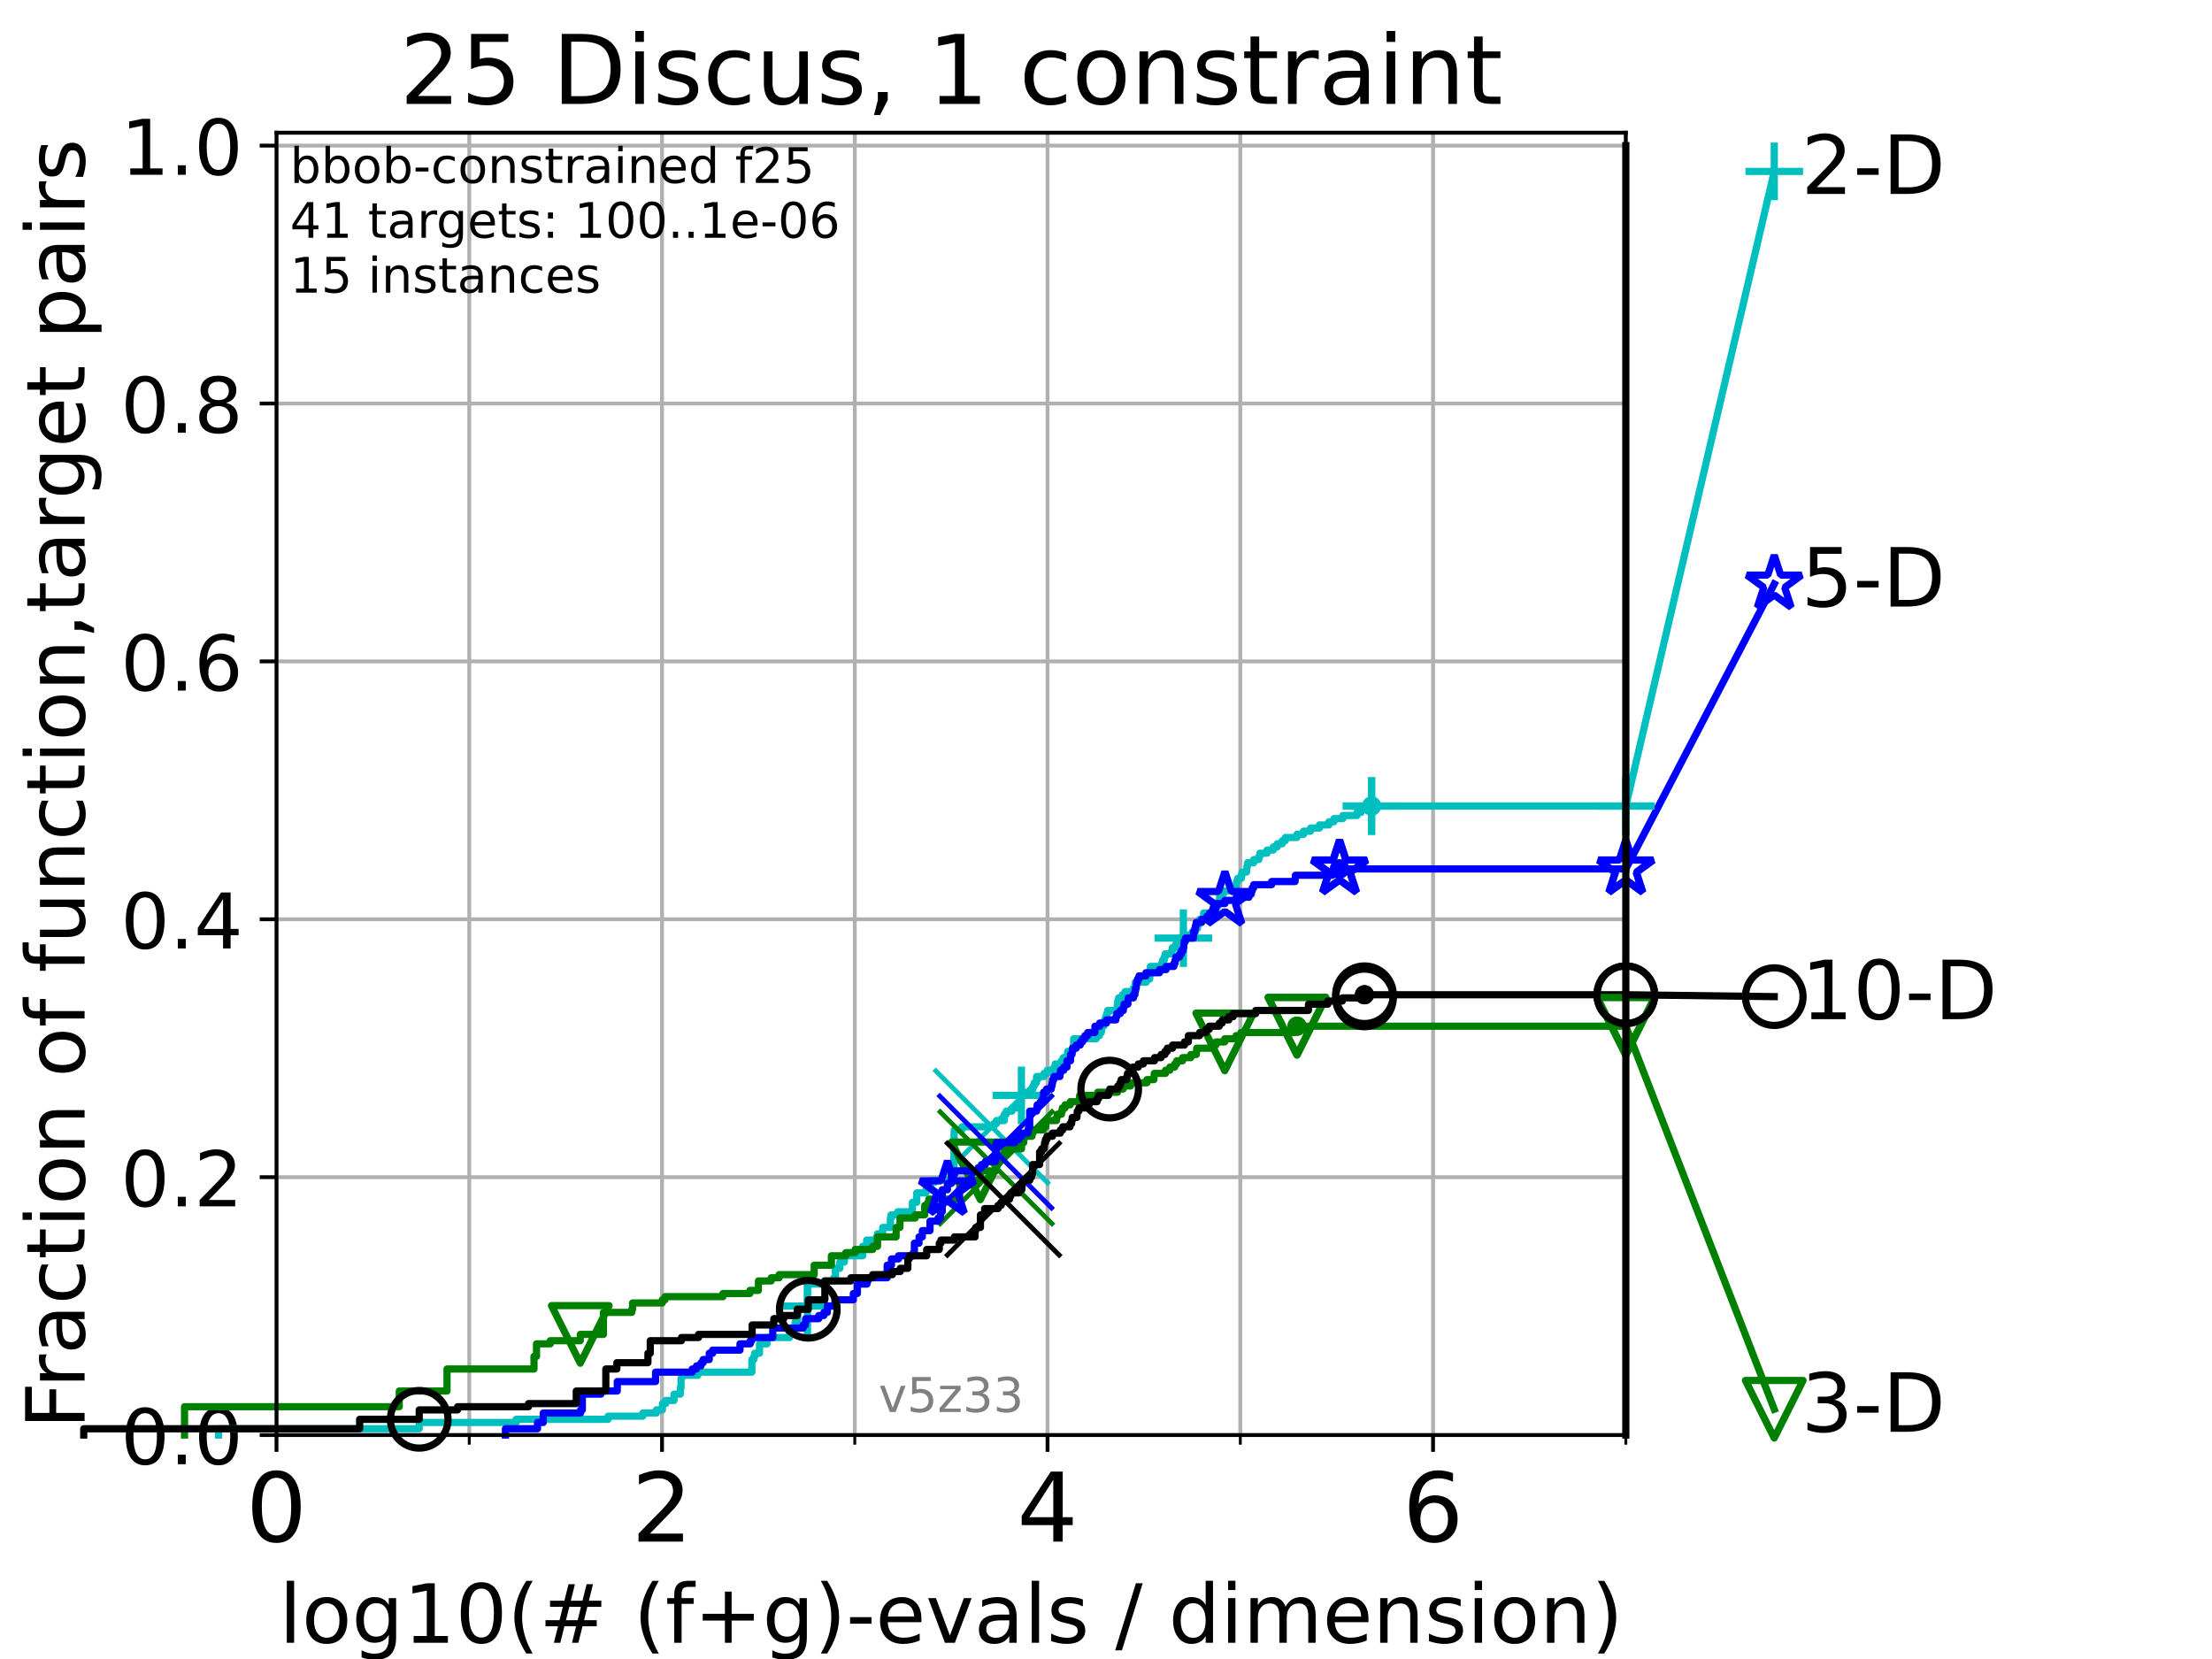 <?xml version="1.0" encoding="utf-8" standalone="no"?>
<!DOCTYPE svg PUBLIC "-//W3C//DTD SVG 1.1//EN"
  "http://www.w3.org/Graphics/SVG/1.1/DTD/svg11.dtd">
<!-- Created with matplotlib (https://matplotlib.org/) -->
<svg height="345.6pt" version="1.1" viewBox="0 0 460.8 345.6" width="460.8pt" xmlns="http://www.w3.org/2000/svg" xmlns:xlink="http://www.w3.org/1999/xlink">
 <defs>
  <style type="text/css">*{stroke-linecap:butt;stroke-linejoin:round;}</style>
 </defs>
 <g id="figure_1">
  <g id="patch_1">
   <path d="M 0 345.6 
L 460.8 345.6 
L 460.8 0 
L 0 0 
z
" style="fill:#ffffff;"/>
  </g>
  <g id="axes_1">
   <g id="patch_2">
    <path d="M 57.6 298.944 
L 338.688 298.944 
L 338.688 27.648 
L 57.6 27.648 
z
" style="fill:#ffffff;"/>
   </g>
   <g id="matplotlib.axis_1">
    <g id="xtick_1">
     <g id="line2d_1">
      <path clip-path="url(#pd8143640f3)" d="M 57.6 298.944 
L 57.6 27.648 
" style="fill:none;stroke:#b0b0b0;stroke-linecap:square;stroke-width:0.8;"/>
     </g>
     <g id="line2d_2">
      <defs>
       <path d="M 0 0 
L 0 3.5 
" id="m078b6ff24c" style="stroke:#000000;stroke-width:0.8;"/>
      </defs>
      <g>
       <use style="stroke:#000000;stroke-width:0.8;" x="57.6" xlink:href="#m078b6ff24c" y="298.944"/>
      </g>
     </g>
     <g id="text_1">
      <!-- 0 -->
      <g transform="translate(51.237 321.141)scale(0.2 -0.2)">
       <defs>
        <path d="M 31.781 66.406 
Q 24.172 66.406 20.328 58.906 
Q 16.5 51.422 16.5 36.375 
Q 16.5 21.391 20.328 13.891 
Q 24.172 6.391 31.781 6.391 
Q 39.453 6.391 43.281 13.891 
Q 47.125 21.391 47.125 36.375 
Q 47.125 51.422 43.281 58.906 
Q 39.453 66.406 31.781 66.406 
z
M 31.781 74.219 
Q 44.047 74.219 50.516 64.516 
Q 56.984 54.828 56.984 36.375 
Q 56.984 17.969 50.516 8.266 
Q 44.047 -1.422 31.781 -1.422 
Q 19.531 -1.422 13.062 8.266 
Q 6.594 17.969 6.594 36.375 
Q 6.594 54.828 13.062 64.516 
Q 19.531 74.219 31.781 74.219 
z
" id="DejaVuSans-48"/>
       </defs>
       <use xlink:href="#DejaVuSans-48"/>
      </g>
     </g>
    </g>
    <g id="xtick_2">
     <g id="line2d_3">
      <path clip-path="url(#pd8143640f3)" d="M 137.911 298.944 
L 137.911 27.648 
" style="fill:none;stroke:#b0b0b0;stroke-linecap:square;stroke-width:0.8;"/>
     </g>
     <g id="line2d_4">
      <g>
       <use style="stroke:#000000;stroke-width:0.8;" x="137.911" xlink:href="#m078b6ff24c" y="298.944"/>
      </g>
     </g>
     <g id="text_2">
      <!-- 2 -->
      <g transform="translate(131.548 321.141)scale(0.2 -0.2)">
       <defs>
        <path d="M 19.188 8.297 
L 53.609 8.297 
L 53.609 0 
L 7.328 0 
L 7.328 8.297 
Q 12.938 14.109 22.625 23.891 
Q 32.328 33.688 34.812 36.531 
Q 39.547 41.844 41.422 45.531 
Q 43.312 49.219 43.312 52.781 
Q 43.312 58.594 39.234 62.25 
Q 35.156 65.922 28.609 65.922 
Q 23.969 65.922 18.812 64.312 
Q 13.672 62.703 7.812 59.422 
L 7.812 69.391 
Q 13.766 71.781 18.938 73 
Q 24.125 74.219 28.422 74.219 
Q 39.75 74.219 46.484 68.547 
Q 53.219 62.891 53.219 53.422 
Q 53.219 48.922 51.531 44.891 
Q 49.859 40.875 45.406 35.406 
Q 44.188 33.984 37.641 27.219 
Q 31.109 20.453 19.188 8.297 
z
" id="DejaVuSans-50"/>
       </defs>
       <use xlink:href="#DejaVuSans-50"/>
      </g>
     </g>
    </g>
    <g id="xtick_3">
     <g id="line2d_5">
      <path clip-path="url(#pd8143640f3)" d="M 218.222 298.944 
L 218.222 27.648 
" style="fill:none;stroke:#b0b0b0;stroke-linecap:square;stroke-width:0.8;"/>
     </g>
     <g id="line2d_6">
      <g>
       <use style="stroke:#000000;stroke-width:0.8;" x="218.222" xlink:href="#m078b6ff24c" y="298.944"/>
      </g>
     </g>
     <g id="text_3">
      <!-- 4 -->
      <g transform="translate(211.859 321.141)scale(0.2 -0.2)">
       <defs>
        <path d="M 37.797 64.312 
L 12.891 25.391 
L 37.797 25.391 
z
M 35.203 72.906 
L 47.609 72.906 
L 47.609 25.391 
L 58.016 25.391 
L 58.016 17.188 
L 47.609 17.188 
L 47.609 0 
L 37.797 0 
L 37.797 17.188 
L 4.891 17.188 
L 4.891 26.703 
z
" id="DejaVuSans-52"/>
       </defs>
       <use xlink:href="#DejaVuSans-52"/>
      </g>
     </g>
    </g>
    <g id="xtick_4">
     <g id="line2d_7">
      <path clip-path="url(#pd8143640f3)" d="M 298.533 298.944 
L 298.533 27.648 
" style="fill:none;stroke:#b0b0b0;stroke-linecap:square;stroke-width:0.8;"/>
     </g>
     <g id="line2d_8">
      <g>
       <use style="stroke:#000000;stroke-width:0.8;" x="298.533" xlink:href="#m078b6ff24c" y="298.944"/>
      </g>
     </g>
     <g id="text_4">
      <!-- 6 -->
      <g transform="translate(292.17 321.141)scale(0.2 -0.2)">
       <defs>
        <path d="M 33.016 40.375 
Q 26.375 40.375 22.484 35.828 
Q 18.609 31.297 18.609 23.391 
Q 18.609 15.531 22.484 10.953 
Q 26.375 6.391 33.016 6.391 
Q 39.656 6.391 43.531 10.953 
Q 47.406 15.531 47.406 23.391 
Q 47.406 31.297 43.531 35.828 
Q 39.656 40.375 33.016 40.375 
z
M 52.594 71.297 
L 52.594 62.312 
Q 48.875 64.062 45.094 64.984 
Q 41.312 65.922 37.594 65.922 
Q 27.828 65.922 22.672 59.328 
Q 17.531 52.734 16.797 39.406 
Q 19.672 43.656 24.016 45.922 
Q 28.375 48.188 33.594 48.188 
Q 44.578 48.188 50.953 41.516 
Q 57.328 34.859 57.328 23.391 
Q 57.328 12.156 50.688 5.359 
Q 44.047 -1.422 33.016 -1.422 
Q 20.359 -1.422 13.672 8.266 
Q 6.984 17.969 6.984 36.375 
Q 6.984 53.656 15.188 63.938 
Q 23.391 74.219 37.203 74.219 
Q 40.922 74.219 44.703 73.484 
Q 48.484 72.75 52.594 71.297 
z
" id="DejaVuSans-54"/>
       </defs>
       <use xlink:href="#DejaVuSans-54"/>
      </g>
     </g>
    </g>
    <g id="xtick_5">
     <g id="line2d_9">
      <path clip-path="url(#pd8143640f3)" d="M 97.755 298.944 
L 97.755 27.648 
" style="fill:none;stroke:#b0b0b0;stroke-linecap:square;stroke-width:0.8;"/>
     </g>
     <g id="line2d_10">
      <defs>
       <path d="M 0 0 
L 0 2 
" id="mf1e9db7f36" style="stroke:#000000;stroke-width:0.6;"/>
      </defs>
      <g>
       <use style="stroke:#000000;stroke-width:0.6;" x="97.755" xlink:href="#mf1e9db7f36" y="298.944"/>
      </g>
     </g>
    </g>
    <g id="xtick_6">
     <g id="line2d_11">
      <path clip-path="url(#pd8143640f3)" d="M 178.066 298.944 
L 178.066 27.648 
" style="fill:none;stroke:#b0b0b0;stroke-linecap:square;stroke-width:0.8;"/>
     </g>
     <g id="line2d_12">
      <g>
       <use style="stroke:#000000;stroke-width:0.6;" x="178.066" xlink:href="#mf1e9db7f36" y="298.944"/>
      </g>
     </g>
    </g>
    <g id="xtick_7">
     <g id="line2d_13">
      <path clip-path="url(#pd8143640f3)" d="M 258.377 298.944 
L 258.377 27.648 
" style="fill:none;stroke:#b0b0b0;stroke-linecap:square;stroke-width:0.8;"/>
     </g>
     <g id="line2d_14">
      <g>
       <use style="stroke:#000000;stroke-width:0.6;" x="258.377" xlink:href="#mf1e9db7f36" y="298.944"/>
      </g>
     </g>
    </g>
    <g id="xtick_8">
     <g id="line2d_15">
      <path clip-path="url(#pd8143640f3)" d="M 338.688 298.944 
L 338.688 27.648 
" style="fill:none;stroke:#b0b0b0;stroke-linecap:square;stroke-width:0.8;"/>
     </g>
     <g id="line2d_16">
      <g>
       <use style="stroke:#000000;stroke-width:0.6;" x="338.688" xlink:href="#mf1e9db7f36" y="298.944"/>
      </g>
     </g>
    </g>
    <g id="text_5">
     <!-- log10(# (f+g)-evals / dimension) -->
     <g transform="translate(58.145 342.218)scale(0.17 -0.17)">
      <defs>
       <path d="M 9.422 75.984 
L 18.406 75.984 
L 18.406 0 
L 9.422 0 
z
" id="DejaVuSans-108"/>
       <path d="M 30.609 48.391 
Q 23.391 48.391 19.188 42.75 
Q 14.984 37.109 14.984 27.297 
Q 14.984 17.484 19.156 11.844 
Q 23.344 6.203 30.609 6.203 
Q 37.797 6.203 41.984 11.859 
Q 46.188 17.531 46.188 27.297 
Q 46.188 37.016 41.984 42.703 
Q 37.797 48.391 30.609 48.391 
z
M 30.609 56 
Q 42.328 56 49.016 48.375 
Q 55.719 40.766 55.719 27.297 
Q 55.719 13.875 49.016 6.219 
Q 42.328 -1.422 30.609 -1.422 
Q 18.844 -1.422 12.172 6.219 
Q 5.516 13.875 5.516 27.297 
Q 5.516 40.766 12.172 48.375 
Q 18.844 56 30.609 56 
z
" id="DejaVuSans-111"/>
       <path d="M 45.406 27.984 
Q 45.406 37.75 41.375 43.109 
Q 37.359 48.484 30.078 48.484 
Q 22.859 48.484 18.828 43.109 
Q 14.797 37.75 14.797 27.984 
Q 14.797 18.266 18.828 12.891 
Q 22.859 7.516 30.078 7.516 
Q 37.359 7.516 41.375 12.891 
Q 45.406 18.266 45.406 27.984 
z
M 54.391 6.781 
Q 54.391 -7.172 48.188 -13.984 
Q 42 -20.797 29.203 -20.797 
Q 24.469 -20.797 20.266 -20.094 
Q 16.062 -19.391 12.109 -17.922 
L 12.109 -9.188 
Q 16.062 -11.328 19.922 -12.344 
Q 23.781 -13.375 27.781 -13.375 
Q 36.625 -13.375 41.016 -8.766 
Q 45.406 -4.156 45.406 5.172 
L 45.406 9.625 
Q 42.625 4.781 38.281 2.391 
Q 33.938 0 27.875 0 
Q 17.828 0 11.672 7.656 
Q 5.516 15.328 5.516 27.984 
Q 5.516 40.672 11.672 48.328 
Q 17.828 56 27.875 56 
Q 33.938 56 38.281 53.609 
Q 42.625 51.219 45.406 46.391 
L 45.406 54.688 
L 54.391 54.688 
z
" id="DejaVuSans-103"/>
       <path d="M 12.406 8.297 
L 28.516 8.297 
L 28.516 63.922 
L 10.984 60.406 
L 10.984 69.391 
L 28.422 72.906 
L 38.281 72.906 
L 38.281 8.297 
L 54.391 8.297 
L 54.391 0 
L 12.406 0 
z
" id="DejaVuSans-49"/>
       <path d="M 31 75.875 
Q 24.469 64.656 21.281 53.656 
Q 18.109 42.672 18.109 31.391 
Q 18.109 20.125 21.312 9.062 
Q 24.516 -2 31 -13.188 
L 23.188 -13.188 
Q 15.875 -1.703 12.234 9.375 
Q 8.594 20.453 8.594 31.391 
Q 8.594 42.281 12.203 53.312 
Q 15.828 64.359 23.188 75.875 
z
" id="DejaVuSans-40"/>
       <path d="M 51.125 44 
L 36.922 44 
L 32.812 27.688 
L 47.125 27.688 
z
M 43.797 71.781 
L 38.719 51.516 
L 52.984 51.516 
L 58.109 71.781 
L 65.922 71.781 
L 60.891 51.516 
L 76.125 51.516 
L 76.125 44 
L 58.984 44 
L 54.984 27.688 
L 70.516 27.688 
L 70.516 20.219 
L 53.078 20.219 
L 48 0 
L 40.188 0 
L 45.219 20.219 
L 30.906 20.219 
L 25.875 0 
L 18.016 0 
L 23.094 20.219 
L 7.719 20.219 
L 7.719 27.688 
L 24.906 27.688 
L 29 44 
L 13.281 44 
L 13.281 51.516 
L 30.906 51.516 
L 35.891 71.781 
z
" id="DejaVuSans-35"/>
       <path id="DejaVuSans-32"/>
       <path d="M 37.109 75.984 
L 37.109 68.5 
L 28.516 68.5 
Q 23.688 68.5 21.797 66.547 
Q 19.922 64.594 19.922 59.516 
L 19.922 54.688 
L 34.719 54.688 
L 34.719 47.703 
L 19.922 47.703 
L 19.922 0 
L 10.891 0 
L 10.891 47.703 
L 2.297 47.703 
L 2.297 54.688 
L 10.891 54.688 
L 10.891 58.5 
Q 10.891 67.625 15.141 71.797 
Q 19.391 75.984 28.609 75.984 
z
" id="DejaVuSans-102"/>
       <path d="M 46 62.703 
L 46 35.5 
L 73.188 35.5 
L 73.188 27.203 
L 46 27.203 
L 46 0 
L 37.797 0 
L 37.797 27.203 
L 10.594 27.203 
L 10.594 35.5 
L 37.797 35.5 
L 37.797 62.703 
z
" id="DejaVuSans-43"/>
       <path d="M 8.016 75.875 
L 15.828 75.875 
Q 23.141 64.359 26.781 53.312 
Q 30.422 42.281 30.422 31.391 
Q 30.422 20.453 26.781 9.375 
Q 23.141 -1.703 15.828 -13.188 
L 8.016 -13.188 
Q 14.5 -2 17.703 9.062 
Q 20.906 20.125 20.906 31.391 
Q 20.906 42.672 17.703 53.656 
Q 14.5 64.656 8.016 75.875 
z
" id="DejaVuSans-41"/>
       <path d="M 4.891 31.391 
L 31.203 31.391 
L 31.203 23.391 
L 4.891 23.391 
z
" id="DejaVuSans-45"/>
       <path d="M 56.203 29.594 
L 56.203 25.203 
L 14.891 25.203 
Q 15.484 15.922 20.484 11.062 
Q 25.484 6.203 34.422 6.203 
Q 39.594 6.203 44.453 7.469 
Q 49.312 8.734 54.109 11.281 
L 54.109 2.781 
Q 49.266 0.734 44.188 -0.344 
Q 39.109 -1.422 33.891 -1.422 
Q 20.797 -1.422 13.156 6.188 
Q 5.516 13.812 5.516 26.812 
Q 5.516 40.234 12.766 48.109 
Q 20.016 56 32.328 56 
Q 43.359 56 49.781 48.891 
Q 56.203 41.797 56.203 29.594 
z
M 47.219 32.234 
Q 47.125 39.594 43.094 43.984 
Q 39.062 48.391 32.422 48.391 
Q 24.906 48.391 20.391 44.141 
Q 15.875 39.891 15.188 32.172 
z
" id="DejaVuSans-101"/>
       <path d="M 2.984 54.688 
L 12.5 54.688 
L 29.594 8.797 
L 46.688 54.688 
L 56.203 54.688 
L 35.688 0 
L 23.484 0 
z
" id="DejaVuSans-118"/>
       <path d="M 34.281 27.484 
Q 23.391 27.484 19.188 25 
Q 14.984 22.516 14.984 16.5 
Q 14.984 11.719 18.141 8.906 
Q 21.297 6.109 26.703 6.109 
Q 34.188 6.109 38.703 11.406 
Q 43.219 16.703 43.219 25.484 
L 43.219 27.484 
z
M 52.203 31.203 
L 52.203 0 
L 43.219 0 
L 43.219 8.297 
Q 40.141 3.328 35.547 0.953 
Q 30.953 -1.422 24.312 -1.422 
Q 15.922 -1.422 10.953 3.297 
Q 6 8.016 6 15.922 
Q 6 25.141 12.172 29.828 
Q 18.359 34.516 30.609 34.516 
L 43.219 34.516 
L 43.219 35.406 
Q 43.219 41.609 39.141 45 
Q 35.062 48.391 27.688 48.391 
Q 23 48.391 18.547 47.266 
Q 14.109 46.141 10.016 43.891 
L 10.016 52.203 
Q 14.938 54.109 19.578 55.047 
Q 24.219 56 28.609 56 
Q 40.484 56 46.344 49.844 
Q 52.203 43.703 52.203 31.203 
z
" id="DejaVuSans-97"/>
       <path d="M 44.281 53.078 
L 44.281 44.578 
Q 40.484 46.531 36.375 47.5 
Q 32.281 48.484 27.875 48.484 
Q 21.188 48.484 17.844 46.438 
Q 14.5 44.391 14.5 40.281 
Q 14.5 37.156 16.891 35.375 
Q 19.281 33.594 26.516 31.984 
L 29.594 31.297 
Q 39.156 29.25 43.188 25.516 
Q 47.219 21.781 47.219 15.094 
Q 47.219 7.469 41.188 3.016 
Q 35.156 -1.422 24.609 -1.422 
Q 20.219 -1.422 15.453 -0.562 
Q 10.688 0.297 5.422 2 
L 5.422 11.281 
Q 10.406 8.688 15.234 7.391 
Q 20.062 6.109 24.812 6.109 
Q 31.156 6.109 34.562 8.281 
Q 37.984 10.453 37.984 14.406 
Q 37.984 18.062 35.516 20.016 
Q 33.062 21.969 24.703 23.781 
L 21.578 24.516 
Q 13.234 26.266 9.516 29.906 
Q 5.812 33.547 5.812 39.891 
Q 5.812 47.609 11.281 51.797 
Q 16.75 56 26.812 56 
Q 31.781 56 36.172 55.266 
Q 40.578 54.547 44.281 53.078 
z
" id="DejaVuSans-115"/>
       <path d="M 25.391 72.906 
L 33.688 72.906 
L 8.297 -9.281 
L 0 -9.281 
z
" id="DejaVuSans-47"/>
       <path d="M 45.406 46.391 
L 45.406 75.984 
L 54.391 75.984 
L 54.391 0 
L 45.406 0 
L 45.406 8.203 
Q 42.578 3.328 38.25 0.953 
Q 33.938 -1.422 27.875 -1.422 
Q 17.969 -1.422 11.734 6.484 
Q 5.516 14.406 5.516 27.297 
Q 5.516 40.188 11.734 48.094 
Q 17.969 56 27.875 56 
Q 33.938 56 38.25 53.625 
Q 42.578 51.266 45.406 46.391 
z
M 14.797 27.297 
Q 14.797 17.391 18.875 11.75 
Q 22.953 6.109 30.078 6.109 
Q 37.203 6.109 41.297 11.75 
Q 45.406 17.391 45.406 27.297 
Q 45.406 37.203 41.297 42.844 
Q 37.203 48.484 30.078 48.484 
Q 22.953 48.484 18.875 42.844 
Q 14.797 37.203 14.797 27.297 
z
" id="DejaVuSans-100"/>
       <path d="M 9.422 54.688 
L 18.406 54.688 
L 18.406 0 
L 9.422 0 
z
M 9.422 75.984 
L 18.406 75.984 
L 18.406 64.594 
L 9.422 64.594 
z
" id="DejaVuSans-105"/>
       <path d="M 52 44.188 
Q 55.375 50.25 60.062 53.125 
Q 64.75 56 71.094 56 
Q 79.641 56 84.281 50.016 
Q 88.922 44.047 88.922 33.016 
L 88.922 0 
L 79.891 0 
L 79.891 32.719 
Q 79.891 40.578 77.094 44.375 
Q 74.312 48.188 68.609 48.188 
Q 61.625 48.188 57.562 43.547 
Q 53.516 38.922 53.516 30.906 
L 53.516 0 
L 44.484 0 
L 44.484 32.719 
Q 44.484 40.625 41.703 44.406 
Q 38.922 48.188 33.109 48.188 
Q 26.219 48.188 22.156 43.531 
Q 18.109 38.875 18.109 30.906 
L 18.109 0 
L 9.078 0 
L 9.078 54.688 
L 18.109 54.688 
L 18.109 46.188 
Q 21.188 51.219 25.484 53.609 
Q 29.781 56 35.688 56 
Q 41.656 56 45.828 52.969 
Q 50 49.953 52 44.188 
z
" id="DejaVuSans-109"/>
       <path d="M 54.891 33.016 
L 54.891 0 
L 45.906 0 
L 45.906 32.719 
Q 45.906 40.484 42.875 44.328 
Q 39.844 48.188 33.797 48.188 
Q 26.516 48.188 22.312 43.547 
Q 18.109 38.922 18.109 30.906 
L 18.109 0 
L 9.078 0 
L 9.078 54.688 
L 18.109 54.688 
L 18.109 46.188 
Q 21.344 51.125 25.703 53.562 
Q 30.078 56 35.797 56 
Q 45.219 56 50.047 50.172 
Q 54.891 44.344 54.891 33.016 
z
" id="DejaVuSans-110"/>
      </defs>
      <use xlink:href="#DejaVuSans-108"/>
      <use x="27.783" xlink:href="#DejaVuSans-111"/>
      <use x="88.965" xlink:href="#DejaVuSans-103"/>
      <use x="152.441" xlink:href="#DejaVuSans-49"/>
      <use x="216.064" xlink:href="#DejaVuSans-48"/>
      <use x="279.688" xlink:href="#DejaVuSans-40"/>
      <use x="318.701" xlink:href="#DejaVuSans-35"/>
      <use x="402.49" xlink:href="#DejaVuSans-32"/>
      <use x="434.277" xlink:href="#DejaVuSans-40"/>
      <use x="473.291" xlink:href="#DejaVuSans-102"/>
      <use x="508.496" xlink:href="#DejaVuSans-43"/>
      <use x="592.285" xlink:href="#DejaVuSans-103"/>
      <use x="655.762" xlink:href="#DejaVuSans-41"/>
      <use x="694.775" xlink:href="#DejaVuSans-45"/>
      <use x="730.859" xlink:href="#DejaVuSans-101"/>
      <use x="792.383" xlink:href="#DejaVuSans-118"/>
      <use x="851.562" xlink:href="#DejaVuSans-97"/>
      <use x="912.842" xlink:href="#DejaVuSans-108"/>
      <use x="940.625" xlink:href="#DejaVuSans-115"/>
      <use x="992.725" xlink:href="#DejaVuSans-32"/>
      <use x="1024.512" xlink:href="#DejaVuSans-47"/>
      <use x="1058.203" xlink:href="#DejaVuSans-32"/>
      <use x="1089.99" xlink:href="#DejaVuSans-100"/>
      <use x="1153.467" xlink:href="#DejaVuSans-105"/>
      <use x="1181.25" xlink:href="#DejaVuSans-109"/>
      <use x="1278.662" xlink:href="#DejaVuSans-101"/>
      <use x="1340.186" xlink:href="#DejaVuSans-110"/>
      <use x="1403.564" xlink:href="#DejaVuSans-115"/>
      <use x="1455.664" xlink:href="#DejaVuSans-105"/>
      <use x="1483.447" xlink:href="#DejaVuSans-111"/>
      <use x="1544.629" xlink:href="#DejaVuSans-110"/>
      <use x="1608.008" xlink:href="#DejaVuSans-41"/>
     </g>
    </g>
   </g>
   <g id="matplotlib.axis_2">
    <g id="ytick_1">
     <g id="line2d_17">
      <path clip-path="url(#pd8143640f3)" d="M 57.6 298.944 
L 338.688 298.944 
" style="fill:none;stroke:#b0b0b0;stroke-linecap:square;stroke-width:0.8;"/>
     </g>
     <g id="line2d_18">
      <defs>
       <path d="M 0 0 
L -3.5 0 
" id="m5032b74cae" style="stroke:#000000;stroke-width:0.8;"/>
      </defs>
      <g>
       <use style="stroke:#000000;stroke-width:0.8;" x="57.6" xlink:href="#m5032b74cae" y="298.944"/>
      </g>
     </g>
     <g id="text_6">
      <!-- 0.0 -->
      <g transform="translate(25.155 305.023)scale(0.16 -0.16)">
       <defs>
        <path d="M 10.688 12.406 
L 21 12.406 
L 21 0 
L 10.688 0 
z
" id="DejaVuSans-46"/>
       </defs>
       <use xlink:href="#DejaVuSans-48"/>
       <use x="63.623" xlink:href="#DejaVuSans-46"/>
       <use x="95.41" xlink:href="#DejaVuSans-48"/>
      </g>
     </g>
    </g>
    <g id="ytick_2">
     <g id="line2d_19">
      <path clip-path="url(#pd8143640f3)" d="M 57.6 245.222 
L 338.688 245.222 
" style="fill:none;stroke:#b0b0b0;stroke-linecap:square;stroke-width:0.8;"/>
     </g>
     <g id="line2d_20">
      <g>
       <use style="stroke:#000000;stroke-width:0.8;" x="57.6" xlink:href="#m5032b74cae" y="245.222"/>
      </g>
     </g>
     <g id="text_7">
      <!-- 0.2 -->
      <g transform="translate(25.155 251.301)scale(0.16 -0.16)">
       <use xlink:href="#DejaVuSans-48"/>
       <use x="63.623" xlink:href="#DejaVuSans-46"/>
       <use x="95.41" xlink:href="#DejaVuSans-50"/>
      </g>
     </g>
    </g>
    <g id="ytick_3">
     <g id="line2d_21">
      <path clip-path="url(#pd8143640f3)" d="M 57.6 191.5 
L 338.688 191.5 
" style="fill:none;stroke:#b0b0b0;stroke-linecap:square;stroke-width:0.8;"/>
     </g>
     <g id="line2d_22">
      <g>
       <use style="stroke:#000000;stroke-width:0.8;" x="57.6" xlink:href="#m5032b74cae" y="191.5"/>
      </g>
     </g>
     <g id="text_8">
      <!-- 0.4 -->
      <g transform="translate(25.155 197.579)scale(0.16 -0.16)">
       <use xlink:href="#DejaVuSans-48"/>
       <use x="63.623" xlink:href="#DejaVuSans-46"/>
       <use x="95.41" xlink:href="#DejaVuSans-52"/>
      </g>
     </g>
    </g>
    <g id="ytick_4">
     <g id="line2d_23">
      <path clip-path="url(#pd8143640f3)" d="M 57.6 137.778 
L 338.688 137.778 
" style="fill:none;stroke:#b0b0b0;stroke-linecap:square;stroke-width:0.8;"/>
     </g>
     <g id="line2d_24">
      <g>
       <use style="stroke:#000000;stroke-width:0.8;" x="57.6" xlink:href="#m5032b74cae" y="137.778"/>
      </g>
     </g>
     <g id="text_9">
      <!-- 0.6 -->
      <g transform="translate(25.155 143.857)scale(0.16 -0.16)">
       <use xlink:href="#DejaVuSans-48"/>
       <use x="63.623" xlink:href="#DejaVuSans-46"/>
       <use x="95.41" xlink:href="#DejaVuSans-54"/>
      </g>
     </g>
    </g>
    <g id="ytick_5">
     <g id="line2d_25">
      <path clip-path="url(#pd8143640f3)" d="M 57.6 84.056 
L 338.688 84.056 
" style="fill:none;stroke:#b0b0b0;stroke-linecap:square;stroke-width:0.8;"/>
     </g>
     <g id="line2d_26">
      <g>
       <use style="stroke:#000000;stroke-width:0.8;" x="57.6" xlink:href="#m5032b74cae" y="84.056"/>
      </g>
     </g>
     <g id="text_10">
      <!-- 0.8 -->
      <g transform="translate(25.155 90.135)scale(0.16 -0.16)">
       <defs>
        <path d="M 31.781 34.625 
Q 24.75 34.625 20.719 30.859 
Q 16.703 27.094 16.703 20.516 
Q 16.703 13.922 20.719 10.156 
Q 24.75 6.391 31.781 6.391 
Q 38.812 6.391 42.859 10.172 
Q 46.922 13.969 46.922 20.516 
Q 46.922 27.094 42.891 30.859 
Q 38.875 34.625 31.781 34.625 
z
M 21.922 38.812 
Q 15.578 40.375 12.031 44.719 
Q 8.5 49.078 8.5 55.328 
Q 8.5 64.062 14.719 69.141 
Q 20.953 74.219 31.781 74.219 
Q 42.672 74.219 48.875 69.141 
Q 55.078 64.062 55.078 55.328 
Q 55.078 49.078 51.531 44.719 
Q 48 40.375 41.703 38.812 
Q 48.828 37.156 52.797 32.312 
Q 56.781 27.484 56.781 20.516 
Q 56.781 9.906 50.312 4.234 
Q 43.844 -1.422 31.781 -1.422 
Q 19.734 -1.422 13.25 4.234 
Q 6.781 9.906 6.781 20.516 
Q 6.781 27.484 10.781 32.312 
Q 14.797 37.156 21.922 38.812 
z
M 18.312 54.391 
Q 18.312 48.734 21.844 45.562 
Q 25.391 42.391 31.781 42.391 
Q 38.141 42.391 41.719 45.562 
Q 45.312 48.734 45.312 54.391 
Q 45.312 60.062 41.719 63.234 
Q 38.141 66.406 31.781 66.406 
Q 25.391 66.406 21.844 63.234 
Q 18.312 60.062 18.312 54.391 
z
" id="DejaVuSans-56"/>
       </defs>
       <use xlink:href="#DejaVuSans-48"/>
       <use x="63.623" xlink:href="#DejaVuSans-46"/>
       <use x="95.41" xlink:href="#DejaVuSans-56"/>
      </g>
     </g>
    </g>
    <g id="ytick_6">
     <g id="line2d_27">
      <path clip-path="url(#pd8143640f3)" d="M 57.6 30.334 
L 338.688 30.334 
" style="fill:none;stroke:#b0b0b0;stroke-linecap:square;stroke-width:0.8;"/>
     </g>
     <g id="line2d_28">
      <g>
       <use style="stroke:#000000;stroke-width:0.8;" x="57.6" xlink:href="#m5032b74cae" y="30.334"/>
      </g>
     </g>
     <g id="text_11">
      <!-- 1.0 -->
      <g transform="translate(25.155 36.413)scale(0.16 -0.16)">
       <use xlink:href="#DejaVuSans-49"/>
       <use x="63.623" xlink:href="#DejaVuSans-46"/>
       <use x="95.41" xlink:href="#DejaVuSans-48"/>
      </g>
     </g>
    </g>
    <g id="text_12">
     <!-- Fraction of function,target pairs -->
     <g transform="translate(17.62 297.681)rotate(-90)scale(0.17 -0.17)">
      <defs>
       <path d="M 9.812 72.906 
L 51.703 72.906 
L 51.703 64.594 
L 19.672 64.594 
L 19.672 43.109 
L 48.578 43.109 
L 48.578 34.812 
L 19.672 34.812 
L 19.672 0 
L 9.812 0 
z
" id="DejaVuSans-70"/>
       <path d="M 41.109 46.297 
Q 39.594 47.172 37.812 47.578 
Q 36.031 48 33.891 48 
Q 26.266 48 22.188 43.047 
Q 18.109 38.094 18.109 28.812 
L 18.109 0 
L 9.078 0 
L 9.078 54.688 
L 18.109 54.688 
L 18.109 46.188 
Q 20.953 51.172 25.484 53.578 
Q 30.031 56 36.531 56 
Q 37.453 56 38.578 55.875 
Q 39.703 55.766 41.062 55.516 
z
" id="DejaVuSans-114"/>
       <path d="M 48.781 52.594 
L 48.781 44.188 
Q 44.969 46.297 41.141 47.344 
Q 37.312 48.391 33.406 48.391 
Q 24.656 48.391 19.812 42.844 
Q 14.984 37.312 14.984 27.297 
Q 14.984 17.281 19.812 11.734 
Q 24.656 6.203 33.406 6.203 
Q 37.312 6.203 41.141 7.25 
Q 44.969 8.297 48.781 10.406 
L 48.781 2.094 
Q 45.016 0.344 40.984 -0.531 
Q 36.969 -1.422 32.422 -1.422 
Q 20.062 -1.422 12.781 6.344 
Q 5.516 14.109 5.516 27.297 
Q 5.516 40.672 12.859 48.328 
Q 20.219 56 33.016 56 
Q 37.156 56 41.109 55.141 
Q 45.062 54.297 48.781 52.594 
z
" id="DejaVuSans-99"/>
       <path d="M 18.312 70.219 
L 18.312 54.688 
L 36.812 54.688 
L 36.812 47.703 
L 18.312 47.703 
L 18.312 18.016 
Q 18.312 11.328 20.141 9.422 
Q 21.969 7.516 27.594 7.516 
L 36.812 7.516 
L 36.812 0 
L 27.594 0 
Q 17.188 0 13.234 3.875 
Q 9.281 7.766 9.281 18.016 
L 9.281 47.703 
L 2.688 47.703 
L 2.688 54.688 
L 9.281 54.688 
L 9.281 70.219 
z
" id="DejaVuSans-116"/>
       <path d="M 8.5 21.578 
L 8.5 54.688 
L 17.484 54.688 
L 17.484 21.922 
Q 17.484 14.156 20.5 10.266 
Q 23.531 6.391 29.594 6.391 
Q 36.859 6.391 41.078 11.031 
Q 45.312 15.672 45.312 23.688 
L 45.312 54.688 
L 54.297 54.688 
L 54.297 0 
L 45.312 0 
L 45.312 8.406 
Q 42.047 3.422 37.719 1 
Q 33.406 -1.422 27.688 -1.422 
Q 18.266 -1.422 13.375 4.438 
Q 8.5 10.297 8.5 21.578 
z
M 31.109 56 
z
" id="DejaVuSans-117"/>
       <path d="M 11.719 12.406 
L 22.016 12.406 
L 22.016 4 
L 14.016 -11.625 
L 7.719 -11.625 
L 11.719 4 
z
" id="DejaVuSans-44"/>
       <path d="M 18.109 8.203 
L 18.109 -20.797 
L 9.078 -20.797 
L 9.078 54.688 
L 18.109 54.688 
L 18.109 46.391 
Q 20.953 51.266 25.266 53.625 
Q 29.594 56 35.594 56 
Q 45.562 56 51.781 48.094 
Q 58.016 40.188 58.016 27.297 
Q 58.016 14.406 51.781 6.484 
Q 45.562 -1.422 35.594 -1.422 
Q 29.594 -1.422 25.266 0.953 
Q 20.953 3.328 18.109 8.203 
z
M 48.688 27.297 
Q 48.688 37.203 44.609 42.844 
Q 40.531 48.484 33.406 48.484 
Q 26.266 48.484 22.188 42.844 
Q 18.109 37.203 18.109 27.297 
Q 18.109 17.391 22.188 11.75 
Q 26.266 6.109 33.406 6.109 
Q 40.531 6.109 44.609 11.75 
Q 48.688 17.391 48.688 27.297 
z
" id="DejaVuSans-112"/>
      </defs>
      <use xlink:href="#DejaVuSans-70"/>
      <use x="50.27" xlink:href="#DejaVuSans-114"/>
      <use x="91.383" xlink:href="#DejaVuSans-97"/>
      <use x="152.662" xlink:href="#DejaVuSans-99"/>
      <use x="207.643" xlink:href="#DejaVuSans-116"/>
      <use x="246.852" xlink:href="#DejaVuSans-105"/>
      <use x="274.635" xlink:href="#DejaVuSans-111"/>
      <use x="335.816" xlink:href="#DejaVuSans-110"/>
      <use x="399.195" xlink:href="#DejaVuSans-32"/>
      <use x="430.982" xlink:href="#DejaVuSans-111"/>
      <use x="492.164" xlink:href="#DejaVuSans-102"/>
      <use x="527.369" xlink:href="#DejaVuSans-32"/>
      <use x="559.156" xlink:href="#DejaVuSans-102"/>
      <use x="594.361" xlink:href="#DejaVuSans-117"/>
      <use x="657.74" xlink:href="#DejaVuSans-110"/>
      <use x="721.119" xlink:href="#DejaVuSans-99"/>
      <use x="776.1" xlink:href="#DejaVuSans-116"/>
      <use x="815.309" xlink:href="#DejaVuSans-105"/>
      <use x="843.092" xlink:href="#DejaVuSans-111"/>
      <use x="904.273" xlink:href="#DejaVuSans-110"/>
      <use x="967.652" xlink:href="#DejaVuSans-44"/>
      <use x="999.439" xlink:href="#DejaVuSans-116"/>
      <use x="1038.648" xlink:href="#DejaVuSans-97"/>
      <use x="1099.928" xlink:href="#DejaVuSans-114"/>
      <use x="1139.291" xlink:href="#DejaVuSans-103"/>
      <use x="1202.768" xlink:href="#DejaVuSans-101"/>
      <use x="1264.291" xlink:href="#DejaVuSans-116"/>
      <use x="1303.5" xlink:href="#DejaVuSans-32"/>
      <use x="1335.287" xlink:href="#DejaVuSans-112"/>
      <use x="1398.764" xlink:href="#DejaVuSans-97"/>
      <use x="1460.043" xlink:href="#DejaVuSans-105"/>
      <use x="1487.826" xlink:href="#DejaVuSans-114"/>
      <use x="1528.939" xlink:href="#DejaVuSans-115"/>
     </g>
    </g>
   </g>
   <g id="line2d_29">
    <defs>
     <path d="M 0 1.5 
C 0.398 1.5 0.779 1.342 1.061 1.061 
C 1.342 0.779 1.5 0.398 1.5 0 
C 1.5 -0.398 1.342 -0.779 1.061 -1.061 
C 0.779 -1.342 0.398 -1.5 0 -1.5 
C -0.398 -1.5 -0.779 -1.342 -1.061 -1.061 
C -1.342 -0.779 -1.5 -0.398 -1.5 0 
C -1.5 0.398 -1.342 0.779 -1.061 1.061 
C -0.779 1.342 -0.398 1.5 0 1.5 
z
" id="macd745ab13" style="stroke:#00bfbf;"/>
    </defs>
    <g>
     <use style="fill:#00bfbf;stroke:#00bfbf;" x="285.729" xlink:href="#macd745ab13" y="167.915"/>
     <use style="fill:#00bfbf;stroke:#00bfbf;" x="285.729" xlink:href="#macd745ab13" y="167.915"/>
    </g>
   </g>
   <g id="line2d_30">
    <path d="M 45.512 298.944 
L 45.512 297.634 
L 87.33 297.634 
L 87.33 296.323 
L 107.515 296.323 
L 107.515 295.668 
L 126.674 295.668 
L 126.674 295.013 
L 133.91 295.013 
L 133.91 294.358 
L 136.739 294.358 
L 136.739 293.703 
L 137.998 293.703 
L 137.998 292.393 
L 138.678 292.393 
L 138.678 291.737 
L 140.424 291.737 
L 140.424 290.427 
L 141.732 290.427 
L 141.732 289.117 
L 141.872 289.117 
L 141.872 287.151 
L 142.01 287.151 
L 142.01 286.496 
L 145.384 286.496 
L 145.384 285.841 
L 156.628 285.841 
L 156.628 283.22 
L 157.041 283.22 
L 157.041 282.565 
L 157.215 282.565 
L 157.215 281.91 
L 158.223 281.91 
L 158.223 279.945 
L 159.783 279.945 
L 159.783 278.634 
L 164.467 278.634 
L 164.467 277.324 
L 164.581 277.324 
L 164.581 276.669 
L 165.644 276.669 
L 165.644 275.359 
L 166.169 275.359 
L 166.238 272.738 
L 167.044 272.738 
L 167.044 272.083 
L 168.217 272.083 
L 168.217 267.497 
L 171.683 267.497 
L 171.683 266.842 
L 173.7 266.842 
L 173.7 266.187 
L 174.033 266.187 
L 174.033 264.221 
L 174.953 264.221 
L 174.953 262.911 
L 175.906 262.911 
L 175.906 261.601 
L 179.705 261.601 
L 179.705 259.635 
L 180.542 259.635 
L 180.542 258.325 
L 182.595 258.325 
L 182.595 257.67 
L 182.795 257.67 
L 182.795 257.015 
L 183.878 257.015 
L 183.878 255.704 
L 185.488 255.704 
L 185.488 253.739 
L 185.625 253.739 
L 185.625 253.084 
L 187.004 253.084 
L 187.004 252.429 
L 190.071 252.429 
L 190.071 250.463 
L 190.976 250.463 
L 190.976 248.498 
L 192.874 248.498 
L 192.874 247.843 
L 193.74 247.843 
L 193.74 246.532 
L 194.119 246.532 
L 194.119 245.877 
L 198.672 245.877 
L 198.763 236.05 
L 198.8 236.05 
L 198.8 235.395 
L 200.383 235.395 
L 200.383 234.74 
L 207.013 234.74 
L 207.013 234.085 
L 207.577 234.085 
L 207.577 233.429 
L 209.224 233.429 
L 209.224 232.119 
L 209.626 232.119 
L 209.626 231.464 
L 210.823 231.464 
L 210.823 230.809 
L 212.003 230.809 
L 212.003 230.154 
L 212.304 230.154 
L 212.304 229.499 
L 212.562 229.499 
L 212.562 228.843 
L 212.681 228.843 
L 212.781 227.533 
L 214.948 227.533 
L 214.948 226.878 
L 215.174 226.878 
L 215.174 226.223 
L 215.454 226.223 
L 215.454 225.568 
L 215.903 225.568 
L 215.937 224.257 
L 217.491 224.257 
L 217.491 223.602 
L 218.168 223.602 
L 218.168 222.947 
L 219.587 222.947 
L 219.587 222.292 
L 219.818 222.292 
L 219.818 221.637 
L 221.09 221.637 
L 221.09 220.982 
L 221.493 220.982 
L 221.493 220.326 
L 222.361 220.326 
L 222.423 219.016 
L 223.51 219.016 
L 223.605 217.706 
L 223.651 217.706 
L 223.669 216.396 
L 228.354 216.396 
L 228.354 215.74 
L 229.048 215.74 
L 229.048 215.085 
L 229.437 215.085 
L 229.496 213.775 
L 229.946 213.775 
L 229.946 213.12 
L 230.088 213.12 
L 230.088 212.465 
L 230.315 212.465 
L 230.315 211.81 
L 230.529 211.81 
L 230.529 211.154 
L 230.733 211.154 
L 230.733 210.499 
L 232.7 210.499 
L 232.753 209.189 
L 232.833 209.189 
L 232.833 208.534 
L 233.026 208.534 
L 233.026 207.879 
L 233.825 207.879 
L 233.825 207.224 
L 234.371 207.224 
L 234.371 206.568 
L 236.066 206.568 
L 236.066 205.913 
L 236.409 205.913 
L 236.489 204.603 
L 238.783 204.603 
L 238.783 203.948 
L 239.498 203.948 
L 239.598 201.982 
L 239.634 201.982 
L 239.634 201.327 
L 241.991 201.327 
L 241.991 200.672 
L 242.181 200.672 
L 242.181 200.017 
L 242.538 200.017 
L 242.538 199.362 
L 242.728 199.362 
L 242.728 198.707 
L 244.091 198.707 
L 244.091 198.052 
L 244.215 198.052 
L 244.215 197.396 
L 244.946 197.396 
L 244.946 196.741 
L 245.107 196.741 
L 245.107 196.086 
L 245.331 196.086 
L 245.331 195.431 
L 246.514 195.431 
L 246.514 194.776 
L 248.363 194.776 
L 248.363 194.121 
L 249.012 194.121 
L 249.012 193.465 
L 249.448 193.465 
L 249.448 192.81 
L 249.612 192.81 
L 249.612 192.155 
L 249.934 192.155 
L 249.934 191.5 
L 250.728 191.5 
L 250.729 190.19 
L 253.154 190.19 
L 253.154 189.535 
L 253.314 189.535 
L 253.314 188.879 
L 253.668 188.879 
L 253.668 188.224 
L 253.924 188.224 
L 253.924 187.569 
L 254.046 187.569 
L 254.046 186.914 
L 254.281 186.914 
L 254.281 186.259 
L 254.86 186.259 
L 254.86 185.604 
L 256.769 185.604 
L 256.769 184.949 
L 257.514 184.949 
L 257.572 183.638 
L 257.824 183.638 
L 257.824 182.983 
L 258.595 182.983 
L 258.595 182.328 
L 258.736 182.328 
L 258.736 181.673 
L 259.672 181.673 
L 259.782 180.363 
L 259.914 180.363 
L 259.914 179.707 
L 261.188 179.707 
L 261.188 179.052 
L 262.256 179.052 
L 262.256 178.397 
L 262.463 178.397 
L 262.463 177.742 
L 263.946 177.742 
L 263.946 177.087 
L 265.237 177.087 
L 265.237 176.432 
L 266.064 176.432 
L 266.064 175.777 
L 267.127 175.777 
L 267.127 175.121 
L 267.775 175.121 
L 267.775 174.466 
L 270.168 174.466 
L 270.168 173.811 
L 271.532 173.811 
L 271.532 173.156 
L 273.01 173.156 
L 273.01 172.501 
L 274.865 172.501 
L 274.865 171.846 
L 276.842 171.846 
L 276.842 171.191 
L 277.883 171.191 
L 277.883 170.535 
L 279.748 170.535 
L 279.748 169.88 
L 282.693 169.88 
L 282.693 169.225 
L 283.569 169.225 
L 283.569 168.57 
L 285.729 168.57 
L 285.729 167.915 
L 338.688 167.915 
L 338.688 167.915 
" style="fill:none;stroke:#00bfbf;stroke-linecap:square;stroke-width:1.5;"/>
   </g>
   <g id="line2d_31">
    <defs>
     <path d="M -6 0 
L 6 0 
M 0 6 
L 0 -6 
" id="m28b01a2cca" style="stroke:#00bfbf;stroke-width:1.5;"/>
    </defs>
    <g>
     <use style="fill-opacity:0;stroke:#00bfbf;stroke-width:1.5;" x="168.217" xlink:href="#m28b01a2cca" y="272.083"/>
     <use style="fill-opacity:0;stroke:#00bfbf;stroke-width:1.5;" x="212.781" xlink:href="#m28b01a2cca" y="228.188"/>
     <use style="fill-opacity:0;stroke:#00bfbf;stroke-width:1.5;" x="246.514" xlink:href="#m28b01a2cca" y="195.431"/>
     <use style="fill-opacity:0;stroke:#00bfbf;stroke-width:1.5;" x="285.729" xlink:href="#m28b01a2cca" y="167.915"/>
     <use style="fill-opacity:0;stroke:#00bfbf;stroke-width:1.5;" x="285.729" xlink:href="#m28b01a2cca" y="167.915"/>
     <use style="fill-opacity:0;stroke:#00bfbf;stroke-width:1.5;" x="338.688" xlink:href="#m28b01a2cca" y="167.915"/>
    </g>
   </g>
   <g id="line2d_32">
    <path style="fill:none;stroke:#00bfbf;stroke-linecap:square;stroke-width:1.5;"/>
    <g/>
   </g>
   <g id="line2d_33">
    <path clip-path="url(#pd8143640f3)" d="M 206.588 234.74 
" style="fill:none;stroke:#00bfbf;stroke-linecap:square;stroke-width:1.5;"/>
    <defs>
     <path d="M -12 12 
L 12 -12 
M -12 -12 
L 12 12 
" id="m19f5bf3482" style="stroke:#00bfbf;"/>
    </defs>
    <g clip-path="url(#pd8143640f3)">
     <use style="fill:#00bfbf;stroke:#00bfbf;" x="206.588" xlink:href="#m19f5bf3482" y="234.74"/>
    </g>
   </g>
   <g id="line2d_34">
    <defs>
     <path d="M 0 1.5 
C 0.398 1.5 0.779 1.342 1.061 1.061 
C 1.342 0.779 1.5 0.398 1.5 0 
C 1.5 -0.398 1.342 -0.779 1.061 -1.061 
C 0.779 -1.342 0.398 -1.5 0 -1.5 
C -0.398 -1.5 -0.779 -1.342 -1.061 -1.061 
C -1.342 -0.779 -1.5 -0.398 -1.5 0 
C -1.5 0.398 -1.342 0.779 -1.061 1.061 
C -0.779 1.342 -0.398 1.5 0 1.5 
z
" id="m8626ec05e1" style="stroke:#008000;"/>
    </defs>
    <g>
     <use style="fill:#008000;stroke:#008000;" x="270.191" xlink:href="#m8626ec05e1" y="213.775"/>
     <use style="fill:#008000;stroke:#008000;" x="270.191" xlink:href="#m8626ec05e1" y="213.775"/>
    </g>
   </g>
   <g id="line2d_35">
    <path d="M 38.441 298.944 
L 38.441 293.048 
L 83.172 293.048 
L 83.172 289.772 
L 93.122 289.772 
L 93.122 285.186 
L 111.239 285.186 
L 111.239 282.565 
L 111.768 282.565 
L 111.768 279.945 
L 114.641 279.945 
L 114.641 279.29 
L 120.883 279.29 
L 120.883 277.979 
L 125.706 277.979 
L 125.706 273.393 
L 131.607 273.393 
L 131.607 272.738 
L 131.774 272.738 
L 131.774 271.428 
L 137.969 271.428 
L 137.969 270.773 
L 138.539 270.773 
L 138.539 270.118 
L 150.599 270.118 
L 150.599 269.462 
L 156.216 269.462 
L 156.216 268.807 
L 157.994 268.807 
L 157.994 266.842 
L 160.649 266.842 
L 160.649 266.187 
L 162.303 266.187 
L 162.303 265.532 
L 169.607 265.532 
L 169.607 263.566 
L 173.196 263.566 
L 173.196 261.601 
L 176.184 261.601 
L 176.184 260.946 
L 178.153 260.946 
L 178.153 260.29 
L 181.813 260.29 
L 181.813 259.635 
L 182.806 259.635 
L 182.806 257.67 
L 186.676 257.67 
L 186.676 255.704 
L 187.46 255.704 
L 187.514 253.739 
L 190.65 253.739 
L 190.65 253.084 
L 192.635 253.084 
L 192.635 251.118 
L 193.293 251.118 
L 193.293 250.463 
L 193.491 250.463 
L 193.491 249.808 
L 199.922 249.808 
L 199.922 246.532 
L 202.092 246.532 
L 202.092 245.877 
L 204.228 245.877 
L 204.228 243.912 
L 207.451 243.912 
L 207.559 241.291 
L 208.292 241.291 
L 208.292 240.636 
L 209.383 240.636 
L 209.383 239.981 
L 209.778 239.981 
L 209.778 239.326 
L 212.798 239.326 
L 212.798 238.015 
L 213.274 238.015 
L 213.318 236.705 
L 214.983 236.705 
L 214.983 236.05 
L 215.203 236.05 
L 215.203 235.395 
L 217.328 235.395 
L 217.328 234.74 
L 217.864 234.74 
L 217.864 233.429 
L 220.09 233.429 
L 220.09 232.774 
L 220.228 232.774 
L 220.228 232.119 
L 221.122 232.119 
L 221.122 231.464 
L 221.303 231.464 
L 221.303 230.809 
L 221.876 230.809 
L 221.876 230.154 
L 222.96 230.154 
L 222.96 229.499 
L 224.836 229.499 
L 224.909 228.188 
L 228.672 228.188 
L 228.672 227.533 
L 232.819 227.533 
L 232.819 226.878 
L 233.953 226.878 
L 233.953 226.223 
L 235.526 226.223 
L 235.526 225.568 
L 238.916 225.568 
L 238.916 224.912 
L 240.375 224.912 
L 240.463 223.602 
L 242.799 223.602 
L 242.799 222.947 
L 243.701 222.947 
L 243.701 222.292 
L 244.708 222.292 
L 244.708 221.637 
L 245.136 221.637 
L 245.136 220.982 
L 246.346 220.982 
L 246.346 220.326 
L 248.059 220.326 
L 248.059 219.671 
L 249.221 219.671 
L 249.297 218.361 
L 252.659 218.361 
L 252.659 217.706 
L 253.312 217.706 
L 253.312 217.051 
L 255.139 217.051 
L 255.139 216.396 
L 257.503 216.396 
L 257.503 215.74 
L 258.519 215.74 
L 258.519 215.085 
L 269.666 215.085 
L 269.666 214.43 
L 270.191 214.43 
L 270.191 213.775 
L 338.688 213.775 
L 338.688 213.775 
" style="fill:none;stroke:#008000;stroke-linecap:square;stroke-width:1.5;"/>
   </g>
   <g id="line2d_36">
    <defs>
     <path d="M -0 6 
L 6 -6 
L -6 -6 
z
" id="m73d55f5e15" style="stroke:#008000;stroke-linejoin:miter;stroke-width:1.5;"/>
    </defs>
    <g>
     <use style="fill-opacity:0;stroke:#008000;stroke-linejoin:miter;stroke-width:1.5;" x="120.883" xlink:href="#m73d55f5e15" y="277.979"/>
     <use style="fill-opacity:0;stroke:#008000;stroke-linejoin:miter;stroke-width:1.5;" x="204.228" xlink:href="#m73d55f5e15" y="243.912"/>
     <use style="fill-opacity:0;stroke:#008000;stroke-linejoin:miter;stroke-width:1.5;" x="255.139" xlink:href="#m73d55f5e15" y="217.051"/>
     <use style="fill-opacity:0;stroke:#008000;stroke-linejoin:miter;stroke-width:1.5;" x="270.191" xlink:href="#m73d55f5e15" y="213.775"/>
     <use style="fill-opacity:0;stroke:#008000;stroke-linejoin:miter;stroke-width:1.5;" x="270.191" xlink:href="#m73d55f5e15" y="213.775"/>
     <use style="fill-opacity:0;stroke:#008000;stroke-linejoin:miter;stroke-width:1.5;" x="338.688" xlink:href="#m73d55f5e15" y="213.775"/>
    </g>
   </g>
   <g id="line2d_37">
    <path style="fill:none;stroke:#008000;stroke-linecap:square;stroke-width:1.5;"/>
    <g/>
   </g>
   <g id="line2d_38">
    <path clip-path="url(#pd8143640f3)" d="M 207.494 243.257 
" style="fill:none;stroke:#008000;stroke-linecap:square;stroke-width:1.5;"/>
    <defs>
     <path d="M -12 12 
L 12 -12 
M -12 -12 
L 12 12 
" id="m1399dd407f" style="stroke:#008000;"/>
    </defs>
    <g clip-path="url(#pd8143640f3)">
     <use style="fill:#008000;stroke:#008000;" x="207.494" xlink:href="#m1399dd407f" y="243.257"/>
    </g>
   </g>
   <g id="line2d_39">
    <defs>
     <path d="M 0 1.5 
C 0.398 1.5 0.779 1.342 1.061 1.061 
C 1.342 0.779 1.5 0.398 1.5 0 
C 1.5 -0.398 1.342 -0.779 1.061 -1.061 
C 0.779 -1.342 0.398 -1.5 0 -1.5 
C -0.398 -1.5 -0.779 -1.342 -1.061 -1.061 
C -1.342 -0.779 -1.5 -0.398 -1.5 0 
C -1.5 0.398 -1.342 0.779 -1.061 1.061 
C -0.779 1.342 -0.398 1.5 0 1.5 
z
" id="mf76eed0d00" style="stroke:#0000ff;"/>
    </defs>
    <g>
     <use style="fill:#0000ff;stroke:#0000ff;" x="279.05" xlink:href="#mf76eed0d00" y="181.018"/>
     <use style="fill:#0000ff;stroke:#0000ff;" x="279.05" xlink:href="#mf76eed0d00" y="181.018"/>
    </g>
   </g>
   <g id="line2d_40">
    <path d="M 105.285 298.944 
L 105.285 297.634 
L 111.975 297.634 
L 111.975 296.323 
L 113.168 296.323 
L 113.168 294.358 
L 120.945 294.358 
L 120.945 293.703 
L 121.31 293.703 
L 121.31 290.427 
L 125.183 290.427 
L 125.183 289.772 
L 128.591 289.772 
L 128.591 287.807 
L 136.57 287.807 
L 136.57 285.841 
L 144.197 285.841 
L 144.197 285.186 
L 145.098 285.186 
L 145.098 284.531 
L 146.042 284.531 
L 146.042 283.876 
L 146.474 283.876 
L 146.474 283.22 
L 147.75 283.22 
L 147.75 281.91 
L 148.45 281.91 
L 148.45 281.255 
L 154.153 281.255 
L 154.153 279.945 
L 156.297 279.945 
L 156.297 279.29 
L 156.61 279.29 
L 156.61 278.634 
L 160.98 278.634 
L 160.98 276.669 
L 167.314 276.669 
L 167.314 276.014 
L 167.773 276.014 
L 167.836 274.704 
L 170.559 274.704 
L 170.559 274.048 
L 171.631 274.048 
L 171.631 273.393 
L 172.352 273.393 
L 172.352 272.083 
L 173.925 272.083 
L 173.925 270.773 
L 177.767 270.773 
L 177.767 269.462 
L 178.605 269.462 
L 178.605 267.497 
L 180.603 267.497 
L 180.603 266.842 
L 180.831 266.842 
L 180.831 266.187 
L 184.811 266.187 
L 184.811 263.566 
L 185.702 263.566 
L 185.702 262.256 
L 187.174 262.256 
L 187.174 261.601 
L 190.26 261.601 
L 190.26 260.946 
L 190.481 260.946 
L 190.481 258.98 
L 191.45 258.98 
L 191.45 257.67 
L 192.142 257.67 
L 192.142 256.36 
L 193.735 256.36 
L 193.735 254.394 
L 195.41 254.394 
L 195.41 253.739 
L 195.918 253.739 
L 195.918 252.429 
L 196.288 252.429 
L 196.288 247.843 
L 197.368 247.843 
L 197.368 246.532 
L 198.196 246.532 
L 198.196 244.567 
L 198.893 244.567 
L 198.893 243.912 
L 203.786 243.912 
L 203.786 243.257 
L 204.453 243.257 
L 204.453 242.601 
L 205.282 242.601 
L 205.282 241.946 
L 207.411 241.946 
L 207.517 238.015 
L 211.375 238.015 
L 211.375 237.36 
L 212.261 237.36 
L 212.261 236.705 
L 212.859 236.705 
L 212.859 236.05 
L 214.133 236.05 
L 214.133 235.395 
L 214.268 235.395 
L 214.268 234.74 
L 214.506 234.74 
L 214.506 231.464 
L 215.95 231.464 
L 216.061 230.154 
L 216.732 230.154 
L 216.732 229.499 
L 217.187 229.499 
L 217.187 228.843 
L 217.388 228.843 
L 217.388 227.533 
L 217.991 227.533 
L 217.991 226.878 
L 218.989 226.878 
L 218.989 226.223 
L 219.171 226.223 
L 219.171 225.568 
L 219.287 225.568 
L 219.287 224.912 
L 219.53 224.912 
L 219.53 224.257 
L 220.799 224.257 
L 220.799 223.602 
L 220.935 223.602 
L 220.935 222.947 
L 221.612 222.947 
L 221.612 222.292 
L 222.278 222.292 
L 222.278 220.982 
L 223.012 220.982 
L 223.028 219.671 
L 223.329 219.671 
L 223.405 218.361 
L 224.195 218.361 
L 224.195 217.706 
L 225.039 217.706 
L 225.039 217.051 
L 225.51 217.051 
L 225.51 216.396 
L 226.006 216.396 
L 226.006 215.74 
L 226.59 215.74 
L 226.59 215.085 
L 228.095 215.085 
L 228.095 213.775 
L 229.09 213.775 
L 229.09 213.12 
L 230.505 213.12 
L 230.505 212.465 
L 232.457 212.465 
L 232.457 211.81 
L 232.652 211.81 
L 232.652 211.154 
L 233.377 211.154 
L 233.377 210.499 
L 234.017 210.499 
L 234.017 209.844 
L 234.17 209.844 
L 234.17 209.189 
L 234.956 209.189 
L 235.028 207.879 
L 236.115 207.879 
L 236.115 207.224 
L 236.421 207.224 
L 236.421 206.568 
L 236.538 206.568 
L 236.538 205.913 
L 236.696 205.913 
L 236.796 204.603 
L 236.976 204.603 
L 236.976 203.948 
L 237.276 203.948 
L 237.276 203.293 
L 238.722 203.293 
L 238.722 202.638 
L 241.545 202.638 
L 241.545 201.982 
L 242.913 201.982 
L 242.913 201.327 
L 244.538 201.327 
L 244.538 200.672 
L 244.785 200.672 
L 244.785 200.017 
L 244.946 200.017 
L 244.946 199.362 
L 245.715 199.362 
L 245.715 198.707 
L 246.1 198.707 
L 246.1 198.052 
L 246.476 198.052 
L 246.476 197.396 
L 246.592 197.396 
L 246.693 196.086 
L 246.957 196.086 
L 246.957 195.431 
L 248.623 195.431 
L 248.633 194.121 
L 248.877 194.121 
L 248.877 193.465 
L 249.033 193.465 
L 249.033 192.81 
L 249.179 192.81 
L 249.179 192.155 
L 250.339 192.155 
L 250.339 191.5 
L 251.444 191.5 
L 251.444 190.845 
L 251.997 190.845 
L 251.997 190.19 
L 252.665 190.19 
L 252.665 189.535 
L 253.23 189.535 
L 253.23 188.879 
L 253.427 188.879 
L 253.427 188.224 
L 255.176 188.224 
L 255.176 187.569 
L 257.516 187.569 
L 257.516 186.914 
L 260.177 186.914 
L 260.177 186.259 
L 260.676 186.259 
L 260.676 185.604 
L 260.856 185.604 
L 260.856 184.949 
L 261.166 184.949 
L 261.166 184.293 
L 264.907 184.293 
L 264.907 183.638 
L 269.787 183.638 
L 269.867 182.328 
L 277.57 182.328 
L 277.57 181.673 
L 279.05 181.673 
L 279.05 181.018 
L 338.688 181.018 
L 338.688 181.018 
" style="fill:none;stroke:#0000ff;stroke-linecap:square;stroke-width:1.5;"/>
   </g>
   <g id="line2d_41">
    <defs>
     <path d="M 0 -6 
L -1.347 -1.854 
L -5.706 -1.854 
L -2.18 0.708 
L -3.527 4.854 
L -0 2.292 
L 3.527 4.854 
L 2.18 0.708 
L 5.706 -1.854 
L 1.347 -1.854 
z
" id="m3b061bb01b" style="stroke:#0000ff;stroke-linejoin:bevel;stroke-width:1.5;"/>
    </defs>
    <g>
     <use style="fill-opacity:0;stroke:#0000ff;stroke-linejoin:bevel;stroke-width:1.5;" x="197.368" xlink:href="#m3b061bb01b" y="247.843"/>
     <use style="fill-opacity:0;stroke:#0000ff;stroke-linejoin:bevel;stroke-width:1.5;" x="255.176" xlink:href="#m3b061bb01b" y="187.569"/>
     <use style="fill-opacity:0;stroke:#0000ff;stroke-linejoin:bevel;stroke-width:1.5;" x="279.05" xlink:href="#m3b061bb01b" y="181.018"/>
     <use style="fill-opacity:0;stroke:#0000ff;stroke-linejoin:bevel;stroke-width:1.5;" x="279.05" xlink:href="#m3b061bb01b" y="181.018"/>
     <use style="fill-opacity:0;stroke:#0000ff;stroke-linejoin:bevel;stroke-width:1.5;" x="338.688" xlink:href="#m3b061bb01b" y="181.018"/>
    </g>
   </g>
   <g id="line2d_42">
    <path style="fill:none;stroke:#0000ff;stroke-linecap:square;stroke-width:1.5;"/>
    <g/>
   </g>
   <g id="line2d_43">
    <path clip-path="url(#pd8143640f3)" d="M 207.411 239.981 
" style="fill:none;stroke:#0000ff;stroke-linecap:square;stroke-width:1.5;"/>
    <defs>
     <path d="M -12 12 
L 12 -12 
M -12 -12 
L 12 12 
" id="m9c15452f1b" style="stroke:#0000ff;"/>
    </defs>
    <g clip-path="url(#pd8143640f3)">
     <use style="fill:#0000ff;stroke:#0000ff;" x="207.411" xlink:href="#m9c15452f1b" y="239.981"/>
    </g>
   </g>
   <g id="line2d_44">
    <defs>
     <path d="M 0 1.5 
C 0.398 1.5 0.779 1.342 1.061 1.061 
C 1.342 0.779 1.5 0.398 1.5 0 
C 1.5 -0.398 1.342 -0.779 1.061 -1.061 
C 0.779 -1.342 0.398 -1.5 0 -1.5 
C -0.398 -1.5 -0.779 -1.342 -1.061 -1.061 
C -1.342 -0.779 -1.5 -0.398 -1.5 0 
C -1.5 0.398 -1.342 0.779 -1.061 1.061 
C -0.779 1.342 -0.398 1.5 0 1.5 
z
" id="m6f4b7c2c8c" style="stroke:#000000;"/>
    </defs>
    <g>
     <use style="stroke:#000000;" x="284.242" xlink:href="#m6f4b7c2c8c" y="207.224"/>
     <use style="stroke:#000000;" x="284.242" xlink:href="#m6f4b7c2c8c" y="207.224"/>
    </g>
   </g>
   <g id="line2d_45">
    <path d="M 17.445 298.944 
L 17.445 297.634 
L 74.922 297.634 
L 74.922 295.668 
L 87.33 295.668 
L 87.33 293.703 
L 95.327 293.703 
L 95.327 293.048 
L 110.103 293.048 
L 110.103 292.393 
L 120.045 292.393 
L 120.045 289.772 
L 126.202 289.772 
L 126.202 285.186 
L 128.501 285.186 
L 128.501 283.876 
L 134.974 283.876 
L 134.974 281.91 
L 135.462 281.91 
L 135.462 279.29 
L 141.955 279.29 
L 141.955 278.634 
L 145.52 278.634 
L 145.52 277.979 
L 156.688 277.979 
L 156.688 276.014 
L 161.197 276.014 
L 161.197 274.704 
L 163.271 274.704 
L 163.271 274.048 
L 166.086 274.048 
L 166.086 272.738 
L 168.382 272.738 
L 168.382 270.773 
L 171.834 270.773 
L 171.834 266.842 
L 177.243 266.842 
L 177.243 266.187 
L 181.782 266.187 
L 181.782 265.532 
L 185.907 265.532 
L 185.907 264.876 
L 187.543 264.876 
L 187.543 264.221 
L 189.119 264.221 
L 189.119 262.256 
L 189.423 262.256 
L 189.423 261.601 
L 193.044 261.601 
L 193.044 260.29 
L 195.67 260.29 
L 195.67 258.98 
L 196.005 258.98 
L 196.005 258.325 
L 198.805 258.325 
L 198.805 257.67 
L 203.123 257.67 
L 203.123 256.36 
L 203.257 256.36 
L 203.257 255.704 
L 204.244 255.704 
L 204.244 253.084 
L 205.11 253.084 
L 205.11 251.773 
L 207.912 251.773 
L 207.912 251.118 
L 208.542 251.118 
L 208.542 250.463 
L 209 250.463 
L 209 249.808 
L 210.315 249.808 
L 210.315 249.153 
L 210.573 249.153 
L 210.573 248.498 
L 212.261 248.498 
L 212.261 247.843 
L 212.873 247.843 
L 212.948 246.532 
L 213.069 246.532 
L 213.069 245.877 
L 214.525 245.877 
L 214.525 245.222 
L 214.875 245.222 
L 214.875 244.567 
L 215.104 244.567 
L 215.104 242.601 
L 216.567 242.601 
L 216.567 239.981 
L 216.988 239.981 
L 216.988 239.326 
L 217.509 239.326 
L 217.613 238.015 
L 217.782 238.015 
L 217.782 237.36 
L 218.101 237.36 
L 218.101 236.705 
L 219.251 236.705 
L 219.251 236.05 
L 220.888 236.05 
L 220.888 235.395 
L 221.381 235.395 
L 221.381 234.74 
L 222.901 234.74 
L 222.901 234.085 
L 223.241 234.085 
L 223.241 233.429 
L 223.366 233.429 
L 223.366 232.774 
L 224.347 232.774 
L 224.417 231.464 
L 224.751 231.464 
L 224.751 230.809 
L 226.112 230.809 
L 226.112 230.154 
L 226.898 230.154 
L 226.898 229.499 
L 228.554 229.499 
L 228.554 228.843 
L 228.872 228.843 
L 228.872 228.188 
L 230.922 228.188 
L 230.922 227.533 
L 231.17 227.533 
L 231.17 226.878 
L 232.856 226.878 
L 232.856 226.223 
L 233.308 226.223 
L 233.308 225.568 
L 233.56 225.568 
L 233.56 224.912 
L 234.724 224.912 
L 234.724 224.257 
L 234.876 224.257 
L 234.876 223.602 
L 235.379 223.602 
L 235.379 222.947 
L 235.98 222.947 
L 235.98 222.292 
L 237.126 222.292 
L 237.126 221.637 
L 238.193 221.637 
L 238.193 220.982 
L 240.506 220.982 
L 240.506 220.326 
L 241.88 220.326 
L 241.88 219.671 
L 242.686 219.671 
L 242.686 219.016 
L 243.161 219.016 
L 243.161 218.361 
L 244.26 218.361 
L 244.26 217.706 
L 246.753 217.706 
L 246.753 217.051 
L 247.556 217.051 
L 247.567 215.74 
L 249.908 215.74 
L 249.908 215.085 
L 251.217 215.085 
L 251.217 214.43 
L 251.914 214.43 
L 251.914 213.775 
L 254 213.775 
L 254 213.12 
L 254.61 213.12 
L 254.61 212.465 
L 255.981 212.465 
L 255.981 211.81 
L 256.882 211.81 
L 256.882 211.154 
L 261.585 211.154 
L 261.585 210.499 
L 272.568 210.499 
L 272.584 209.189 
L 276.616 209.189 
L 276.616 208.534 
L 279.634 208.534 
L 279.634 207.879 
L 284.242 207.879 
L 284.242 207.224 
L 338.688 207.224 
L 338.688 207.224 
" style="fill:none;stroke:#000000;stroke-linecap:square;stroke-width:1.5;"/>
   </g>
   <g id="line2d_46">
    <defs>
     <path d="M 0 6 
C 1.591 6 3.117 5.368 4.243 4.243 
C 5.368 3.117 6 1.591 6 0 
C 6 -1.591 5.368 -3.117 4.243 -4.243 
C 3.117 -5.368 1.591 -6 0 -6 
C -1.591 -6 -3.117 -5.368 -4.243 -4.243 
C -5.368 -3.117 -6 -1.591 -6 0 
C -6 1.591 -5.368 3.117 -4.243 4.243 
C -3.117 5.368 -1.591 6 0 6 
z
" id="m28207761c7" style="stroke:#000000;stroke-width:1.5;"/>
    </defs>
    <g>
     <use style="fill-opacity:0;stroke:#000000;stroke-width:1.5;" x="87.33" xlink:href="#m28207761c7" y="295.668"/>
     <use style="fill-opacity:0;stroke:#000000;stroke-width:1.5;" x="168.382" xlink:href="#m28207761c7" y="272.738"/>
     <use style="fill-opacity:0;stroke:#000000;stroke-width:1.5;" x="231.17" xlink:href="#m28207761c7" y="226.878"/>
     <use style="fill-opacity:0;stroke:#000000;stroke-width:1.5;" x="284.242" xlink:href="#m28207761c7" y="207.879"/>
     <use style="fill-opacity:0;stroke:#000000;stroke-width:1.5;" x="284.242" xlink:href="#m28207761c7" y="207.224"/>
     <use style="fill-opacity:0;stroke:#000000;stroke-width:1.5;" x="338.688" xlink:href="#m28207761c7" y="207.224"/>
    </g>
   </g>
   <g id="line2d_47">
    <path style="fill:none;stroke:#000000;stroke-linecap:square;stroke-width:1.5;"/>
    <g/>
   </g>
   <g id="line2d_48">
    <path clip-path="url(#pd8143640f3)" d="M 209 249.808 
" style="fill:none;stroke:#000000;stroke-linecap:square;stroke-width:1.5;"/>
    <defs>
     <path d="M -12 12 
L 12 -12 
M -12 -12 
L 12 12 
" id="md007bb1176" style="stroke:#000000;"/>
    </defs>
    <g clip-path="url(#pd8143640f3)">
     <use style="stroke:#000000;" x="209" xlink:href="#md007bb1176" y="249.808"/>
    </g>
   </g>
   <g id="line2d_49">
    <path d="M 338.688 213.775 
L 369.608 293.572 
" style="fill:none;stroke:#008000;stroke-linecap:square;stroke-width:1.5;"/>
    <g>
     <use style="fill-opacity:0;stroke:#008000;stroke-linejoin:miter;stroke-width:1.5;" x="338.688" xlink:href="#m73d55f5e15" y="213.775"/>
     <use style="fill-opacity:0;stroke:#008000;stroke-linejoin:miter;stroke-width:1.5;" x="369.608" xlink:href="#m73d55f5e15" y="293.572"/>
    </g>
   </g>
   <g id="line2d_50">
    <path d="M 338.688 207.224 
L 369.608 207.617 
" style="fill:none;stroke:#000000;stroke-linecap:square;stroke-width:1.5;"/>
    <g>
     <use style="fill-opacity:0;stroke:#000000;stroke-width:1.5;" x="338.688" xlink:href="#m28207761c7" y="207.224"/>
     <use style="fill-opacity:0;stroke:#000000;stroke-width:1.5;" x="369.608" xlink:href="#m28207761c7" y="207.617"/>
    </g>
   </g>
   <g id="line2d_51">
    <path d="M 338.688 181.018 
L 369.608 121.661 
" style="fill:none;stroke:#0000ff;stroke-linecap:square;stroke-width:1.5;"/>
    <g>
     <use style="fill-opacity:0;stroke:#0000ff;stroke-linejoin:bevel;stroke-width:1.5;" x="338.688" xlink:href="#m3b061bb01b" y="181.018"/>
     <use style="fill-opacity:0;stroke:#0000ff;stroke-linejoin:bevel;stroke-width:1.5;" x="369.608" xlink:href="#m3b061bb01b" y="121.661"/>
    </g>
   </g>
   <g id="line2d_52">
    <path d="M 338.688 167.915 
L 369.608 35.706 
" style="fill:none;stroke:#00bfbf;stroke-linecap:square;stroke-width:1.5;"/>
    <g>
     <use style="fill-opacity:0;stroke:#00bfbf;stroke-width:1.5;" x="338.688" xlink:href="#m28b01a2cca" y="167.915"/>
     <use style="fill-opacity:0;stroke:#00bfbf;stroke-width:1.5;" x="369.608" xlink:href="#m28b01a2cca" y="35.706"/>
    </g>
   </g>
   <g id="line2d_53">
    <path d="M 338.688 298.944 
L 338.688 30.334 
" style="fill:none;stroke:#000000;stroke-linecap:square;stroke-width:1.5;"/>
   </g>
   <g id="patch_3">
    <path d="M 57.6 298.944 
L 57.6 27.648 
" style="fill:none;stroke:#000000;stroke-linecap:square;stroke-linejoin:miter;stroke-width:0.8;"/>
   </g>
   <g id="patch_4">
    <path d="M 338.688 298.944 
L 338.688 27.648 
" style="fill:none;stroke:#000000;stroke-linecap:square;stroke-linejoin:miter;stroke-width:0.8;"/>
   </g>
   <g id="patch_5">
    <path d="M 57.6 298.944 
L 338.688 298.944 
" style="fill:none;stroke:#000000;stroke-linecap:square;stroke-linejoin:miter;stroke-width:0.8;"/>
   </g>
   <g id="patch_6">
    <path d="M 57.6 27.648 
L 338.688 27.648 
" style="fill:none;stroke:#000000;stroke-linecap:square;stroke-linejoin:miter;stroke-width:0.8;"/>
   </g>
   <g id="text_13">
    <!-- 3-D -->
    <g transform="translate(375.229 298.263)scale(0.17 -0.17)">
     <defs>
      <path d="M 40.578 39.312 
Q 47.656 37.797 51.625 33 
Q 55.609 28.219 55.609 21.188 
Q 55.609 10.406 48.188 4.484 
Q 40.766 -1.422 27.094 -1.422 
Q 22.516 -1.422 17.656 -0.516 
Q 12.797 0.391 7.625 2.203 
L 7.625 11.719 
Q 11.719 9.328 16.594 8.109 
Q 21.484 6.891 26.812 6.891 
Q 36.078 6.891 40.938 10.547 
Q 45.797 14.203 45.797 21.188 
Q 45.797 27.641 41.281 31.266 
Q 36.766 34.906 28.719 34.906 
L 20.219 34.906 
L 20.219 43.016 
L 29.109 43.016 
Q 36.375 43.016 40.234 45.922 
Q 44.094 48.828 44.094 54.297 
Q 44.094 59.906 40.109 62.906 
Q 36.141 65.922 28.719 65.922 
Q 24.656 65.922 20.016 65.031 
Q 15.375 64.156 9.812 62.312 
L 9.812 71.094 
Q 15.438 72.656 20.344 73.438 
Q 25.25 74.219 29.594 74.219 
Q 40.828 74.219 47.359 69.109 
Q 53.906 64.016 53.906 55.328 
Q 53.906 49.266 50.438 45.094 
Q 46.969 40.922 40.578 39.312 
z
" id="DejaVuSans-51"/>
      <path d="M 19.672 64.797 
L 19.672 8.109 
L 31.594 8.109 
Q 46.688 8.109 53.688 14.938 
Q 60.688 21.781 60.688 36.531 
Q 60.688 51.172 53.688 57.984 
Q 46.688 64.797 31.594 64.797 
z
M 9.812 72.906 
L 30.078 72.906 
Q 51.266 72.906 61.172 64.094 
Q 71.094 55.281 71.094 36.531 
Q 71.094 17.672 61.125 8.828 
Q 51.172 0 30.078 0 
L 9.812 0 
z
" id="DejaVuSans-68"/>
     </defs>
     <use xlink:href="#DejaVuSans-51"/>
     <use x="63.623" xlink:href="#DejaVuSans-45"/>
     <use x="99.707" xlink:href="#DejaVuSans-68"/>
    </g>
   </g>
   <g id="text_14">
    <!-- 10-D -->
    <g transform="translate(375.229 212.308)scale(0.17 -0.17)">
     <use xlink:href="#DejaVuSans-49"/>
     <use x="63.623" xlink:href="#DejaVuSans-48"/>
     <use x="127.246" xlink:href="#DejaVuSans-45"/>
     <use x="163.33" xlink:href="#DejaVuSans-68"/>
    </g>
   </g>
   <g id="text_15">
    <!-- 5-D -->
    <g transform="translate(375.229 126.352)scale(0.17 -0.17)">
     <defs>
      <path d="M 10.797 72.906 
L 49.516 72.906 
L 49.516 64.594 
L 19.828 64.594 
L 19.828 46.734 
Q 21.969 47.469 24.109 47.828 
Q 26.266 48.188 28.422 48.188 
Q 40.625 48.188 47.75 41.5 
Q 54.891 34.812 54.891 23.391 
Q 54.891 11.625 47.562 5.094 
Q 40.234 -1.422 26.906 -1.422 
Q 22.312 -1.422 17.547 -0.641 
Q 12.797 0.141 7.719 1.703 
L 7.719 11.625 
Q 12.109 9.234 16.797 8.062 
Q 21.484 6.891 26.703 6.891 
Q 35.156 6.891 40.078 11.328 
Q 45.016 15.766 45.016 23.391 
Q 45.016 31 40.078 35.438 
Q 35.156 39.891 26.703 39.891 
Q 22.75 39.891 18.812 39.016 
Q 14.891 38.141 10.797 36.281 
z
" id="DejaVuSans-53"/>
     </defs>
     <use xlink:href="#DejaVuSans-53"/>
     <use x="63.623" xlink:href="#DejaVuSans-45"/>
     <use x="99.707" xlink:href="#DejaVuSans-68"/>
    </g>
   </g>
   <g id="text_16">
    <!-- 2-D -->
    <g transform="translate(375.229 40.397)scale(0.17 -0.17)">
     <use xlink:href="#DejaVuSans-50"/>
     <use x="63.623" xlink:href="#DejaVuSans-45"/>
     <use x="99.707" xlink:href="#DejaVuSans-68"/>
    </g>
   </g>
   <g id="text_17">
    <!-- bbob-constrained f25 -->
    <g transform="translate(60.411 38.111)scale(0.102 -0.102)">
     <defs>
      <path d="M 48.688 27.297 
Q 48.688 37.203 44.609 42.844 
Q 40.531 48.484 33.406 48.484 
Q 26.266 48.484 22.188 42.844 
Q 18.109 37.203 18.109 27.297 
Q 18.109 17.391 22.188 11.75 
Q 26.266 6.109 33.406 6.109 
Q 40.531 6.109 44.609 11.75 
Q 48.688 17.391 48.688 27.297 
z
M 18.109 46.391 
Q 20.953 51.266 25.266 53.625 
Q 29.594 56 35.594 56 
Q 45.562 56 51.781 48.094 
Q 58.016 40.188 58.016 27.297 
Q 58.016 14.406 51.781 6.484 
Q 45.562 -1.422 35.594 -1.422 
Q 29.594 -1.422 25.266 0.953 
Q 20.953 3.328 18.109 8.203 
L 18.109 0 
L 9.078 0 
L 9.078 75.984 
L 18.109 75.984 
z
" id="DejaVuSans-98"/>
     </defs>
     <use xlink:href="#DejaVuSans-98"/>
     <use x="63.477" xlink:href="#DejaVuSans-98"/>
     <use x="126.953" xlink:href="#DejaVuSans-111"/>
     <use x="188.135" xlink:href="#DejaVuSans-98"/>
     <use x="251.611" xlink:href="#DejaVuSans-45"/>
     <use x="287.695" xlink:href="#DejaVuSans-99"/>
     <use x="342.676" xlink:href="#DejaVuSans-111"/>
     <use x="403.857" xlink:href="#DejaVuSans-110"/>
     <use x="467.236" xlink:href="#DejaVuSans-115"/>
     <use x="519.336" xlink:href="#DejaVuSans-116"/>
     <use x="558.545" xlink:href="#DejaVuSans-114"/>
     <use x="599.658" xlink:href="#DejaVuSans-97"/>
     <use x="660.938" xlink:href="#DejaVuSans-105"/>
     <use x="688.721" xlink:href="#DejaVuSans-110"/>
     <use x="752.1" xlink:href="#DejaVuSans-101"/>
     <use x="813.623" xlink:href="#DejaVuSans-100"/>
     <use x="877.1" xlink:href="#DejaVuSans-32"/>
     <use x="908.887" xlink:href="#DejaVuSans-102"/>
     <use x="944.092" xlink:href="#DejaVuSans-50"/>
     <use x="1007.715" xlink:href="#DejaVuSans-53"/>
    </g>
    <!-- 41 targets: 100..1e-06 -->
    <g transform="translate(60.411 49.533)scale(0.102 -0.102)">
     <defs>
      <path d="M 11.719 12.406 
L 22.016 12.406 
L 22.016 0 
L 11.719 0 
z
M 11.719 51.703 
L 22.016 51.703 
L 22.016 39.312 
L 11.719 39.312 
z
" id="DejaVuSans-58"/>
     </defs>
     <use xlink:href="#DejaVuSans-52"/>
     <use x="63.623" xlink:href="#DejaVuSans-49"/>
     <use x="127.246" xlink:href="#DejaVuSans-32"/>
     <use x="159.033" xlink:href="#DejaVuSans-116"/>
     <use x="198.242" xlink:href="#DejaVuSans-97"/>
     <use x="259.521" xlink:href="#DejaVuSans-114"/>
     <use x="298.885" xlink:href="#DejaVuSans-103"/>
     <use x="362.361" xlink:href="#DejaVuSans-101"/>
     <use x="423.885" xlink:href="#DejaVuSans-116"/>
     <use x="463.094" xlink:href="#DejaVuSans-115"/>
     <use x="515.193" xlink:href="#DejaVuSans-58"/>
     <use x="548.885" xlink:href="#DejaVuSans-32"/>
     <use x="580.672" xlink:href="#DejaVuSans-49"/>
     <use x="644.295" xlink:href="#DejaVuSans-48"/>
     <use x="707.918" xlink:href="#DejaVuSans-48"/>
     <use x="771.541" xlink:href="#DejaVuSans-46"/>
     <use x="803.328" xlink:href="#DejaVuSans-46"/>
     <use x="835.115" xlink:href="#DejaVuSans-49"/>
     <use x="898.738" xlink:href="#DejaVuSans-101"/>
     <use x="960.262" xlink:href="#DejaVuSans-45"/>
     <use x="996.346" xlink:href="#DejaVuSans-48"/>
     <use x="1059.969" xlink:href="#DejaVuSans-54"/>
    </g>
    <!-- 15 instances -->
    <g transform="translate(60.411 60.955)scale(0.102 -0.102)">
     <use xlink:href="#DejaVuSans-49"/>
     <use x="63.623" xlink:href="#DejaVuSans-53"/>
     <use x="127.246" xlink:href="#DejaVuSans-32"/>
     <use x="159.033" xlink:href="#DejaVuSans-105"/>
     <use x="186.816" xlink:href="#DejaVuSans-110"/>
     <use x="250.195" xlink:href="#DejaVuSans-115"/>
     <use x="302.295" xlink:href="#DejaVuSans-116"/>
     <use x="341.504" xlink:href="#DejaVuSans-97"/>
     <use x="402.783" xlink:href="#DejaVuSans-110"/>
     <use x="466.162" xlink:href="#DejaVuSans-99"/>
     <use x="521.143" xlink:href="#DejaVuSans-101"/>
     <use x="582.666" xlink:href="#DejaVuSans-115"/>
    </g>
   </g>
   <g id="text_18">
    <!-- v5z33 -->
    <g style="fill:#808080;" transform="translate(183.017 294.151)scale(0.1 -0.1)">
     <defs>
      <path d="M 5.516 54.688 
L 48.188 54.688 
L 48.188 46.484 
L 14.406 7.172 
L 48.188 7.172 
L 48.188 0 
L 4.297 0 
L 4.297 8.203 
L 38.094 47.516 
L 5.516 47.516 
z
" id="DejaVuSans-122"/>
     </defs>
     <use xlink:href="#DejaVuSans-118"/>
     <use x="59.18" xlink:href="#DejaVuSans-53"/>
     <use x="122.803" xlink:href="#DejaVuSans-122"/>
     <use x="175.293" xlink:href="#DejaVuSans-51"/>
     <use x="238.916" xlink:href="#DejaVuSans-51"/>
    </g>
   </g>
   <g id="text_19">
    <!-- 25 Discus, 1 constraint -->
    <g transform="translate(83.252 21.648)scale(0.2 -0.2)">
     <use xlink:href="#DejaVuSans-50"/>
     <use x="63.623" xlink:href="#DejaVuSans-53"/>
     <use x="127.246" xlink:href="#DejaVuSans-32"/>
     <use x="159.033" xlink:href="#DejaVuSans-68"/>
     <use x="236.035" xlink:href="#DejaVuSans-105"/>
     <use x="263.818" xlink:href="#DejaVuSans-115"/>
     <use x="315.918" xlink:href="#DejaVuSans-99"/>
     <use x="370.898" xlink:href="#DejaVuSans-117"/>
     <use x="434.277" xlink:href="#DejaVuSans-115"/>
     <use x="486.377" xlink:href="#DejaVuSans-44"/>
     <use x="518.164" xlink:href="#DejaVuSans-32"/>
     <use x="549.951" xlink:href="#DejaVuSans-49"/>
     <use x="613.574" xlink:href="#DejaVuSans-32"/>
     <use x="645.361" xlink:href="#DejaVuSans-99"/>
     <use x="700.342" xlink:href="#DejaVuSans-111"/>
     <use x="761.523" xlink:href="#DejaVuSans-110"/>
     <use x="824.902" xlink:href="#DejaVuSans-115"/>
     <use x="877.002" xlink:href="#DejaVuSans-116"/>
     <use x="916.211" xlink:href="#DejaVuSans-114"/>
     <use x="957.324" xlink:href="#DejaVuSans-97"/>
     <use x="1018.604" xlink:href="#DejaVuSans-105"/>
     <use x="1046.387" xlink:href="#DejaVuSans-110"/>
     <use x="1109.766" xlink:href="#DejaVuSans-116"/>
    </g>
   </g>
  </g>
 </g>
 <defs>
  <clipPath id="pd8143640f3">
   <rect height="271.296" width="281.088" x="57.6" y="27.648"/>
  </clipPath>
 </defs>
</svg>
